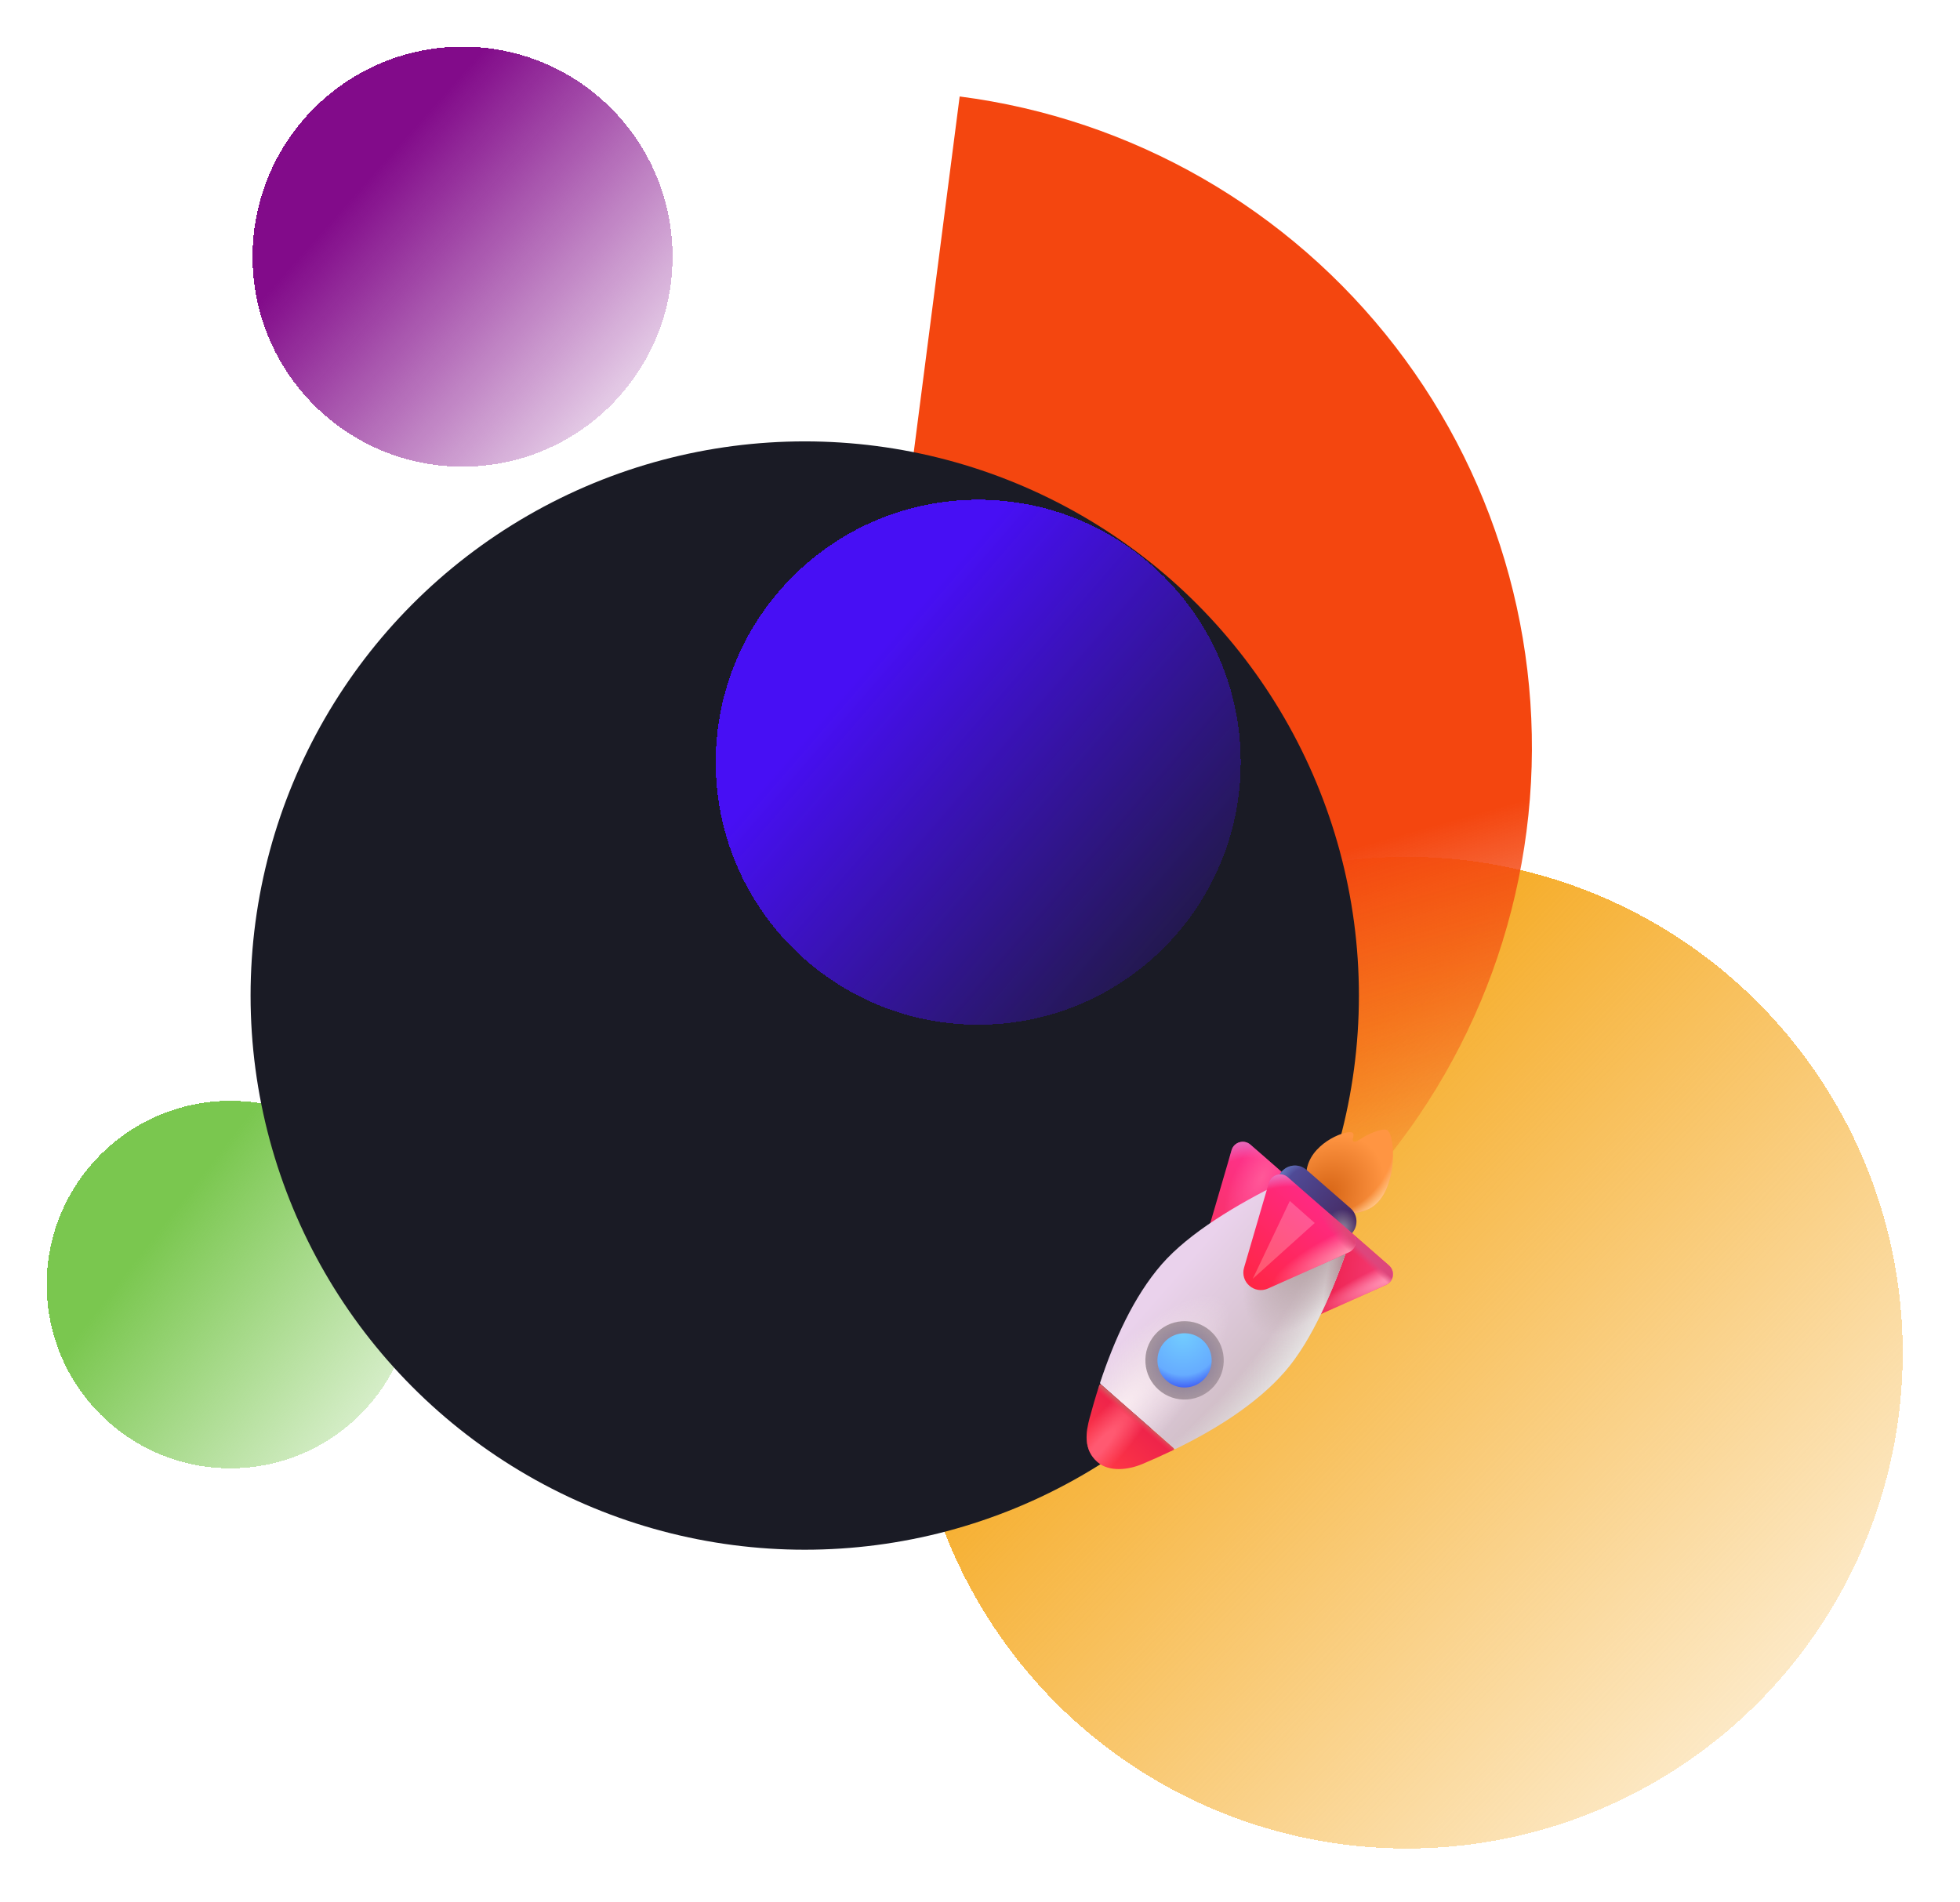 <svg width="168" height="163" viewBox="0 0 168 163" fill="none" xmlns="http://www.w3.org/2000/svg">
<g filter="url(#filter0_d_296_693)">
<circle cx="120.588" cy="111.942" r="42.5" transform="rotate(-0.828 120.588 111.942)" fill="url(#paint0_linear_296_693)" shape-rendering="crispEdges"/>
</g>
<path d="M82.257 8.269C97.053 10.179 110.484 17.888 119.596 29.7C128.708 41.513 132.754 56.461 130.844 71.257C128.935 86.052 121.226 99.484 109.413 108.595C97.601 117.707 82.653 121.754 67.857 119.844L75.057 64.057L82.257 8.269Z" fill="url(#paint1_linear_296_693)"/>
<g filter="url(#filter1_d_296_693)">
<circle cx="19.75" cy="106.104" r="15.75" fill="url(#paint2_linear_296_693)" shape-rendering="crispEdges"/>
</g>
<g filter="url(#filter2_d_296_693)">
<circle cx="68.978" cy="81.332" r="47.5" fill="#1A1B25"/>
</g>
<g filter="url(#filter3_d_296_693)">
<circle cx="83.848" cy="61.332" r="22.5" fill="url(#paint3_linear_296_693)" shape-rendering="crispEdges"/>
</g>
<g filter="url(#filter4_d_296_693)">
<circle cx="39.646" cy="18" r="18" fill="url(#paint4_linear_296_693)" shape-rendering="crispEdges"/>
</g>
<mask id="mask0_296_693" style="mask-type:luminance" maskUnits="userSpaceOnUse" x="89" y="94" width="35" height="35">
<path d="M123.38 126.194L91.455 128.38L89.268 96.455L121.194 94.268L123.38 126.194Z" fill="white"/>
</mask>
<g mask="url(#mask0_296_693)">
<path d="M111.886 113.231C110.719 113.754 109.474 112.669 109.833 111.441L111.96 104.164C112.164 103.464 113.027 103.211 113.577 103.691L119.053 108.466C119.603 108.945 119.471 109.834 118.805 110.132L111.886 113.231Z" fill="url(#paint5_linear_296_693)"/>
<path d="M111.886 113.231C110.719 113.754 109.474 112.669 109.833 111.441L111.96 104.164C112.164 103.464 113.027 103.211 113.577 103.691L119.053 108.466C119.603 108.945 119.471 109.834 118.805 110.132L111.886 113.231Z" fill="url(#paint6_radial_296_693)"/>
<path d="M111.886 113.231C110.719 113.754 109.474 112.669 109.833 111.441L111.96 104.164C112.164 103.464 113.027 103.211 113.577 103.691L119.053 108.466C119.603 108.945 119.471 109.834 118.805 110.132L111.886 113.231Z" fill="url(#paint7_linear_296_693)"/>
<path d="M105.49 107.655C104.323 108.178 103.078 107.093 103.437 105.865L105.564 98.588C105.768 97.888 106.631 97.635 107.181 98.115L112.657 102.89C113.207 103.369 113.075 104.258 112.409 104.556L105.49 107.655Z" fill="url(#paint8_linear_296_693)"/>
<path d="M105.49 107.655C104.323 108.178 103.078 107.093 103.437 105.865L105.564 98.588C105.768 97.888 106.631 97.635 107.181 98.115L112.657 102.89C113.207 103.369 113.075 104.258 112.409 104.556L105.49 107.655Z" fill="url(#paint9_radial_296_693)"/>
<path d="M105.49 107.655C104.323 108.178 103.078 107.093 103.437 105.865L105.564 98.588C105.768 97.888 106.631 97.635 107.181 98.115L112.657 102.89C113.207 103.369 113.075 104.258 112.409 104.556L105.49 107.655Z" fill="url(#paint10_radial_296_693)"/>
<path d="M100.791 124.182C100.737 124.208 100.672 124.199 100.627 124.159L94.349 118.645C94.304 118.606 94.287 118.543 94.306 118.486C95.475 114.938 97.163 111.134 99.581 108.36C101.935 105.66 106.063 103.212 109.816 101.363L115.67 106.467C114.35 110.436 112.488 114.859 110.133 117.56C107.708 120.342 104.155 122.537 100.791 124.182Z" fill="url(#paint11_linear_296_693)"/>
<path d="M100.791 124.182C100.737 124.208 100.672 124.199 100.627 124.159L94.349 118.645C94.304 118.606 94.287 118.543 94.306 118.486C95.475 114.938 97.163 111.134 99.581 108.36C101.935 105.66 106.063 103.212 109.816 101.363L115.67 106.467C114.35 110.436 112.488 114.859 110.133 117.56C107.708 120.342 104.155 122.537 100.791 124.182Z" fill="url(#paint12_radial_296_693)"/>
<path d="M100.791 124.182C100.737 124.208 100.672 124.199 100.627 124.159L94.349 118.645C94.304 118.606 94.287 118.543 94.306 118.486C95.475 114.938 97.163 111.134 99.581 108.36C101.935 105.66 106.063 103.212 109.816 101.363L115.67 106.467C114.35 110.436 112.488 114.859 110.133 117.56C107.708 120.342 104.155 122.537 100.791 124.182Z" fill="url(#paint13_radial_296_693)"/>
<path d="M100.791 124.182C100.737 124.208 100.672 124.199 100.627 124.159L94.349 118.645C94.304 118.606 94.287 118.543 94.306 118.486C95.475 114.938 97.163 111.134 99.581 108.36C101.935 105.66 106.063 103.212 109.816 101.363L115.67 106.467C114.35 110.436 112.488 114.859 110.133 117.56C107.708 120.342 104.155 122.537 100.791 124.182Z" fill="url(#paint14_radial_296_693)"/>
<path d="M100.791 124.182C100.737 124.208 100.672 124.199 100.627 124.159L94.349 118.645C94.304 118.606 94.287 118.543 94.306 118.486C95.475 114.938 97.163 111.134 99.581 108.36C101.935 105.66 106.063 103.212 109.816 101.363L115.67 106.467C114.35 110.436 112.488 114.859 110.133 117.56C107.708 120.342 104.155 122.537 100.791 124.182Z" fill="url(#paint15_radial_296_693)"/>
<path d="M98.182 116.831C98.055 114.98 99.453 113.377 101.304 113.25C103.155 113.123 104.758 114.521 104.885 116.372C105.011 118.223 103.614 119.826 101.763 119.953C99.912 120.08 98.308 118.682 98.182 116.831Z" fill="url(#paint16_linear_296_693)"/>
<path d="M98.182 116.831C98.055 114.98 99.453 113.377 101.304 113.25C103.155 113.123 104.758 114.521 104.885 116.372C105.011 118.223 103.614 119.826 101.763 119.953C99.912 120.08 98.308 118.682 98.182 116.831Z" fill="url(#paint17_radial_296_693)"/>
<path d="M99.213 116.761C99.125 115.479 100.093 114.369 101.374 114.282C102.656 114.194 103.766 115.161 103.853 116.443C103.941 117.724 102.974 118.834 101.692 118.922C100.411 119.01 99.301 118.042 99.213 116.761Z" fill="url(#paint18_radial_296_693)"/>
<path d="M118.944 96.896C119.698 97.553 119.75 102.464 117.324 103.633C117.324 103.633 114.899 104.801 113.182 103.315C111.465 101.828 112.063 99.984 112.063 99.984C112.623 97.819 115.569 96.772 115.946 97.101C116.154 97.282 115.827 97.661 115.994 97.806C116.161 97.952 116.389 97.757 117.028 97.381C117.482 97.114 118.643 96.633 118.944 96.896Z" fill="url(#paint19_radial_296_693)"/>
<path d="M118.944 96.896C119.698 97.553 119.75 102.464 117.324 103.633C117.324 103.633 114.899 104.801 113.182 103.315C111.465 101.828 112.063 99.984 112.063 99.984C112.623 97.819 115.569 96.772 115.946 97.101C116.154 97.282 115.827 97.661 115.994 97.806C116.161 97.952 116.389 97.757 117.028 97.381C117.482 97.114 118.643 96.633 118.944 96.896Z" fill="url(#paint20_radial_296_693)"/>
<path d="M115.9 105.674C115.356 106.299 114.408 106.364 113.784 105.819L110.015 102.534C109.39 101.989 109.325 101.042 109.87 100.417C110.414 99.793 111.362 99.728 111.986 100.272L115.755 103.558C116.379 104.103 116.444 105.05 115.9 105.674Z" fill="url(#paint21_linear_296_693)"/>
<path d="M115.9 105.674C115.356 106.299 114.408 106.364 113.784 105.819L110.015 102.534C109.39 101.989 109.325 101.042 109.87 100.417C110.414 99.793 111.362 99.728 111.986 100.272L115.755 103.558C116.379 104.103 116.444 105.05 115.9 105.674Z" fill="url(#paint22_radial_296_693)"/>
<path d="M115.9 105.674C115.356 106.299 114.408 106.364 113.784 105.819L110.015 102.534C109.39 101.989 109.325 101.042 109.87 100.417C110.414 99.793 111.362 99.728 111.986 100.272L115.755 103.558C116.379 104.103 116.444 105.05 115.9 105.674Z" fill="url(#paint23_radial_296_693)"/>
<path d="M94.08 125.322C95.09 126.202 96.739 125.982 97.918 125.485C98.765 125.128 99.653 124.731 100.558 124.295C100.622 124.264 100.634 124.177 100.58 124.13L94.385 118.692C94.331 118.644 94.246 118.668 94.224 118.736C93.911 119.701 93.637 120.645 93.396 121.542C93.068 122.761 92.839 124.24 94.08 125.322Z" fill="url(#paint24_linear_296_693)"/>
<path d="M94.08 125.322C95.09 126.202 96.739 125.982 97.918 125.485C98.765 125.128 99.653 124.731 100.558 124.295C100.622 124.264 100.634 124.177 100.58 124.13L94.385 118.692C94.331 118.644 94.246 118.668 94.224 118.736C93.911 119.701 93.637 120.645 93.396 121.542C93.068 122.761 92.839 124.24 94.08 125.322Z" fill="url(#paint25_radial_296_693)"/>
<path d="M94.08 125.322C95.09 126.202 96.739 125.982 97.918 125.485C98.765 125.128 99.653 124.731 100.558 124.295C100.622 124.264 100.634 124.177 100.58 124.13L94.385 118.692C94.331 118.644 94.246 118.668 94.224 118.736C93.911 119.701 93.637 120.645 93.396 121.542C93.068 122.761 92.839 124.24 94.08 125.322Z" fill="url(#paint26_linear_296_693)"/>
<path d="M108.688 110.443C107.521 110.966 106.276 109.881 106.635 108.653L108.762 101.376C108.966 100.676 109.829 100.424 110.379 100.903L115.855 105.678C116.405 106.157 116.273 107.046 115.607 107.344L108.688 110.443Z" fill="url(#paint27_linear_296_693)"/>
<path d="M108.688 110.443C107.521 110.966 106.276 109.881 106.635 108.653L108.762 101.376C108.966 100.676 109.829 100.424 110.379 100.903L115.855 105.678C116.405 106.157 116.273 107.046 115.607 107.344L108.688 110.443Z" fill="url(#paint28_radial_296_693)"/>
<path d="M108.688 110.443C107.521 110.966 106.276 109.881 106.635 108.653L108.762 101.376C108.966 100.676 109.829 100.424 110.379 100.903L115.855 105.678C116.405 106.157 116.273 107.046 115.607 107.344L108.688 110.443Z" fill="url(#paint29_radial_296_693)"/>
<path d="M108.688 110.443C107.521 110.966 106.276 109.881 106.635 108.653L108.762 101.376C108.966 100.676 109.829 100.424 110.379 100.903L115.855 105.678C116.405 106.157 116.273 107.046 115.607 107.344L108.688 110.443Z" fill="url(#paint30_radial_296_693)"/>
<path d="M112.691 104.827L107.38 109.608L110.556 102.938L112.691 104.827Z" fill="url(#paint31_linear_296_693)"/>
</g>
<defs>
<filter id="filter0_d_296_693" x="74.088" y="69.442" width="93" height="93" filterUnits="userSpaceOnUse" color-interpolation-filters="sRGB">
<feFlood flood-opacity="0" result="BackgroundImageFix"/>
<feColorMatrix in="SourceAlpha" type="matrix" values="0 0 0 0 0 0 0 0 0 0 0 0 0 0 0 0 0 0 127 0" result="hardAlpha"/>
<feOffset dy="4"/>
<feGaussianBlur stdDeviation="2"/>
<feComposite in2="hardAlpha" operator="out"/>
<feColorMatrix type="matrix" values="0 0 0 0 0 0 0 0 0 0 0 0 0 0 0 0 0 0 0.25 0"/>
<feBlend mode="normal" in2="BackgroundImageFix" result="effect1_dropShadow_296_693"/>
<feBlend mode="normal" in="SourceGraphic" in2="effect1_dropShadow_296_693" result="shape"/>
</filter>
<filter id="filter1_d_296_693" x="0" y="90.354" width="39.5" height="39.5" filterUnits="userSpaceOnUse" color-interpolation-filters="sRGB">
<feFlood flood-opacity="0" result="BackgroundImageFix"/>
<feColorMatrix in="SourceAlpha" type="matrix" values="0 0 0 0 0 0 0 0 0 0 0 0 0 0 0 0 0 0 127 0" result="hardAlpha"/>
<feOffset dy="4"/>
<feGaussianBlur stdDeviation="2"/>
<feComposite in2="hardAlpha" operator="out"/>
<feColorMatrix type="matrix" values="0 0 0 0 0 0 0 0 0 0 0 0 0 0 0 0 0 0 0.25 0"/>
<feBlend mode="normal" in2="BackgroundImageFix" result="effect1_dropShadow_296_693"/>
<feBlend mode="normal" in="SourceGraphic" in2="effect1_dropShadow_296_693" result="shape"/>
</filter>
<filter id="filter2_d_296_693" x="17.478" y="33.832" width="103" height="103" filterUnits="userSpaceOnUse" color-interpolation-filters="sRGB">
<feFlood flood-opacity="0" result="BackgroundImageFix"/>
<feColorMatrix in="SourceAlpha" type="matrix" values="0 0 0 0 0 0 0 0 0 0 0 0 0 0 0 0 0 0 127 0" result="hardAlpha"/>
<feOffset dy="4"/>
<feGaussianBlur stdDeviation="2"/>
<feComposite in2="hardAlpha" operator="out"/>
<feColorMatrix type="matrix" values="0 0 0 0 0 0 0 0 0 0 0 0 0 0 0 0 0 0 0.25 0"/>
<feBlend mode="normal" in2="BackgroundImageFix" result="effect1_dropShadow_296_693"/>
<feBlend mode="normal" in="SourceGraphic" in2="effect1_dropShadow_296_693" result="shape"/>
</filter>
<filter id="filter3_d_296_693" x="57.348" y="38.832" width="53" height="53" filterUnits="userSpaceOnUse" color-interpolation-filters="sRGB">
<feFlood flood-opacity="0" result="BackgroundImageFix"/>
<feColorMatrix in="SourceAlpha" type="matrix" values="0 0 0 0 0 0 0 0 0 0 0 0 0 0 0 0 0 0 127 0" result="hardAlpha"/>
<feOffset dy="4"/>
<feGaussianBlur stdDeviation="2"/>
<feComposite in2="hardAlpha" operator="out"/>
<feColorMatrix type="matrix" values="0 0 0 0 0 0 0 0 0 0 0 0 0 0 0 0 0 0 0.25 0"/>
<feBlend mode="normal" in2="BackgroundImageFix" result="effect1_dropShadow_296_693"/>
<feBlend mode="normal" in="SourceGraphic" in2="effect1_dropShadow_296_693" result="shape"/>
</filter>
<filter id="filter4_d_296_693" x="17.646" y="0" width="44" height="44" filterUnits="userSpaceOnUse" color-interpolation-filters="sRGB">
<feFlood flood-opacity="0" result="BackgroundImageFix"/>
<feColorMatrix in="SourceAlpha" type="matrix" values="0 0 0 0 0 0 0 0 0 0 0 0 0 0 0 0 0 0 127 0" result="hardAlpha"/>
<feOffset dy="4"/>
<feGaussianBlur stdDeviation="2"/>
<feComposite in2="hardAlpha" operator="out"/>
<feColorMatrix type="matrix" values="0 0 0 0 0 0 0 0 0 0 0 0 0 0 0 0 0 0 0.25 0"/>
<feBlend mode="normal" in2="BackgroundImageFix" result="effect1_dropShadow_296_693"/>
<feBlend mode="normal" in="SourceGraphic" in2="effect1_dropShadow_296_693" result="shape"/>
</filter>
<linearGradient id="paint0_linear_296_693" x1="108.253" y1="94.32" x2="170.872" y2="155.731" gradientUnits="userSpaceOnUse">
<stop stop-color="#F6AE2D"/>
<stop offset="1" stop-color="#F6AE2D" stop-opacity="0"/>
</linearGradient>
<linearGradient id="paint1_linear_296_693" x1="122" y1="71" x2="131" y2="103" gradientUnits="userSpaceOnUse">
<stop stop-color="#F4460F"/>
<stop offset="1" stop-color="#F4460F" stop-opacity="0"/>
</linearGradient>
<linearGradient id="paint2_linear_296_693" x1="14" y1="101" x2="41" y2="122" gradientUnits="userSpaceOnUse">
<stop stop-color="#7AC74F"/>
<stop offset="1" stop-color="#7AC74F" stop-opacity="0"/>
</linearGradient>
<linearGradient id="paint3_linear_296_693" x1="76.5" y1="50.5" x2="110" y2="79.5" gradientUnits="userSpaceOnUse">
<stop stop-color="#470FF4"/>
<stop offset="1" stop-color="#470FF4" stop-opacity="0"/>
</linearGradient>
<linearGradient id="paint4_linear_296_693" x1="31" y1="12" x2="58" y2="36" gradientUnits="userSpaceOnUse">
<stop stop-color="#820B8A"/>
<stop offset="1" stop-color="#820B8A" stop-opacity="0"/>
</linearGradient>
<linearGradient id="paint5_linear_296_693" x1="114.106" y1="109.48" x2="119.15" y2="109.96" gradientUnits="userSpaceOnUse">
<stop stop-color="#EE2452"/>
<stop offset="1" stop-color="#F63E7A"/>
</linearGradient>
<radialGradient id="paint6_radial_296_693" cx="0" cy="0" r="1" gradientUnits="userSpaceOnUse" gradientTransform="translate(119.822 109.334) rotate(156.124) scale(8.002 1.36)">
<stop offset="0.164" stop-color="#FF8DB0"/>
<stop offset="1" stop-color="#FF8DB0" stop-opacity="0"/>
</radialGradient>
<linearGradient id="paint7_linear_296_693" x1="117.139" y1="106.842" x2="116.38" y2="107.69" gradientUnits="userSpaceOnUse">
<stop offset="0.491" stop-color="#DD467C"/>
<stop offset="1" stop-color="#DD467C" stop-opacity="0"/>
</linearGradient>
<linearGradient id="paint8_linear_296_693" x1="104.049" y1="105.795" x2="109.919" y2="100.502" gradientUnits="userSpaceOnUse">
<stop stop-color="#F83267"/>
<stop offset="1" stop-color="#FF3190"/>
</linearGradient>
<radialGradient id="paint9_radial_296_693" cx="0" cy="0" r="1" gradientUnits="userSpaceOnUse" gradientTransform="translate(107.318 105.039) rotate(-97.436) scale(7.639 6.586)">
<stop offset="0.757" stop-color="#E76CBE" stop-opacity="0"/>
<stop offset="0.951" stop-color="#E76CBE"/>
</radialGradient>
<radialGradient id="paint10_radial_296_693" cx="0" cy="0" r="1" gradientUnits="userSpaceOnUse" gradientTransform="translate(108.164 100.94) rotate(118.735) scale(5.271 2.315)">
<stop stop-color="#FF5898"/>
<stop offset="1" stop-color="#FF5898" stop-opacity="0"/>
</radialGradient>
<linearGradient id="paint11_linear_296_693" x1="109.333" y1="118.464" x2="99.935" y2="110.212" gradientUnits="userSpaceOnUse">
<stop stop-color="#CCBBC0"/>
<stop offset="1" stop-color="#EAD2EC"/>
</linearGradient>
<radialGradient id="paint12_radial_296_693" cx="0" cy="0" r="1" gradientUnits="userSpaceOnUse" gradientTransform="translate(97.993 106.305) rotate(33.635) scale(16.677 31.348)">
<stop offset="0.811" stop-color="#E7E5E5" stop-opacity="0"/>
<stop offset="1" stop-color="#E7E5E5"/>
</radialGradient>
<radialGradient id="paint13_radial_296_693" cx="0" cy="0" r="1" gradientUnits="userSpaceOnUse" gradientTransform="translate(112.764 105.561) rotate(119.152) scale(9.804 4.608)">
<stop offset="0.281" stop-color="#B5A3A5"/>
<stop offset="1" stop-color="#B5A3A5" stop-opacity="0"/>
</radialGradient>
<radialGradient id="paint14_radial_296_693" cx="0" cy="0" r="1" gradientUnits="userSpaceOnUse" gradientTransform="translate(115.678 106.583) rotate(102.456) scale(8.691 1.473)">
<stop offset="0.208" stop-color="#B28F96"/>
<stop offset="1" stop-color="#B28F96" stop-opacity="0"/>
</radialGradient>
<radialGradient id="paint15_radial_296_693" cx="0" cy="0" r="1" gradientUnits="userSpaceOnUse" gradientTransform="translate(95.847 120.954) rotate(-46.635) scale(13.175 4.091)">
<stop stop-color="#FAECF1"/>
<stop offset="1" stop-color="#FAECF1" stop-opacity="0"/>
</radialGradient>
<linearGradient id="paint16_linear_296_693" x1="104.924" y1="116.942" x2="98.182" y2="116.831" gradientUnits="userSpaceOnUse">
<stop stop-color="#A796A0"/>
<stop offset="1" stop-color="#A5959F"/>
</linearGradient>
<radialGradient id="paint17_radial_296_693" cx="0" cy="0" r="1" gradientUnits="userSpaceOnUse" gradientTransform="translate(101.533 116.602) rotate(-93.918) scale(3.359)">
<stop offset="0.587" stop-color="#93859B"/>
<stop offset="1" stop-color="#93859B" stop-opacity="0"/>
</radialGradient>
<radialGradient id="paint18_radial_296_693" cx="0" cy="0" r="1" gradientUnits="userSpaceOnUse" gradientTransform="translate(101.374 114.282) rotate(86.082) scale(4.846 4.456)">
<stop stop-color="#72CDFF"/>
<stop offset="0.738" stop-color="#66ACFF"/>
<stop offset="1" stop-color="#3B57F4"/>
</radialGradient>
<radialGradient id="paint19_radial_296_693" cx="0" cy="0" r="1" gradientUnits="userSpaceOnUse" gradientTransform="translate(113.551 102.564) rotate(-48.919) scale(5.806 4.564)">
<stop stop-color="#D46213"/>
<stop offset="1" stop-color="#FF9542"/>
</radialGradient>
<radialGradient id="paint20_radial_296_693" cx="0" cy="0" r="1" gradientUnits="userSpaceOnUse" gradientTransform="translate(113.116 97.858) rotate(44.895) scale(7.175 7.561)">
<stop offset="0.871" stop-color="#FFC484" stop-opacity="0"/>
<stop offset="1" stop-color="#FFC484"/>
</radialGradient>
<linearGradient id="paint21_linear_296_693" x1="116.095" y1="104.688" x2="110.239" y2="99.67" gradientUnits="userSpaceOnUse">
<stop stop-color="#452860"/>
<stop offset="1" stop-color="#51509F"/>
</linearGradient>
<radialGradient id="paint22_radial_296_693" cx="0" cy="0" r="1" gradientUnits="userSpaceOnUse" gradientTransform="translate(115.101 105.258) rotate(-106.09) scale(1.63 1.44)">
<stop stop-color="#8E839A"/>
<stop offset="1" stop-color="#8E839A" stop-opacity="0"/>
</radialGradient>
<radialGradient id="paint23_radial_296_693" cx="0" cy="0" r="1" gradientUnits="userSpaceOnUse" gradientTransform="translate(114.658 104.321) rotate(-135.983) scale(6.212 3.256)">
<stop offset="0.86" stop-color="#6175B9" stop-opacity="0"/>
<stop offset="1" stop-color="#6175B9"/>
</radialGradient>
<linearGradient id="paint24_linear_296_693" x1="94.075" y1="125.318" x2="97.492" y2="121.4" gradientUnits="userSpaceOnUse">
<stop stop-color="#FF3745"/>
<stop offset="1" stop-color="#ED224B"/>
</linearGradient>
<radialGradient id="paint25_radial_296_693" cx="0" cy="0" r="1" gradientUnits="userSpaceOnUse" gradientTransform="translate(94.412 123.82) rotate(-48.919) scale(8.247 1.98)">
<stop offset="0.189" stop-color="#FF5971"/>
<stop offset="1" stop-color="#FF5971" stop-opacity="0"/>
</radialGradient>
<linearGradient id="paint26_linear_296_693" x1="97.154" y1="121.177" x2="96.814" y2="121.584" gradientUnits="userSpaceOnUse">
<stop stop-color="#D2575E"/>
<stop offset="1" stop-color="#F93251" stop-opacity="0"/>
</linearGradient>
<linearGradient id="paint27_linear_296_693" x1="107.089" y1="110.205" x2="113.117" y2="103.29" gradientUnits="userSpaceOnUse">
<stop stop-color="#FF2644"/>
<stop offset="1" stop-color="#FF2982"/>
</linearGradient>
<radialGradient id="paint28_radial_296_693" cx="0" cy="0" r="1" gradientUnits="userSpaceOnUse" gradientTransform="translate(115.832 107.243) rotate(155.216) scale(7.458 1.952)">
<stop stop-color="#FF95AF"/>
<stop offset="1" stop-color="#FF95AF" stop-opacity="0"/>
</radialGradient>
<radialGradient id="paint29_radial_296_693" cx="0" cy="0" r="1" gradientUnits="userSpaceOnUse" gradientTransform="translate(116.608 106.302) rotate(-139.214) scale(4.61 1.362)">
<stop offset="0.382" stop-color="#E14678"/>
<stop offset="1" stop-color="#E14678" stop-opacity="0"/>
</radialGradient>
<radialGradient id="paint30_radial_296_693" cx="0" cy="0" r="1" gradientUnits="userSpaceOnUse" gradientTransform="translate(110.52 107.889) rotate(-99.244) scale(7.407 7.893)">
<stop offset="0.832" stop-color="#E67BC7" stop-opacity="0"/>
<stop offset="1" stop-color="#E67BC7"/>
</radialGradient>
<linearGradient id="paint31_linear_296_693" x1="108.19" y1="109.082" x2="112.01" y2="104.498" gradientUnits="userSpaceOnUse">
<stop stop-color="#FF5970"/>
<stop offset="1" stop-color="#FF5794"/>
</linearGradient>
</defs>
</svg>
